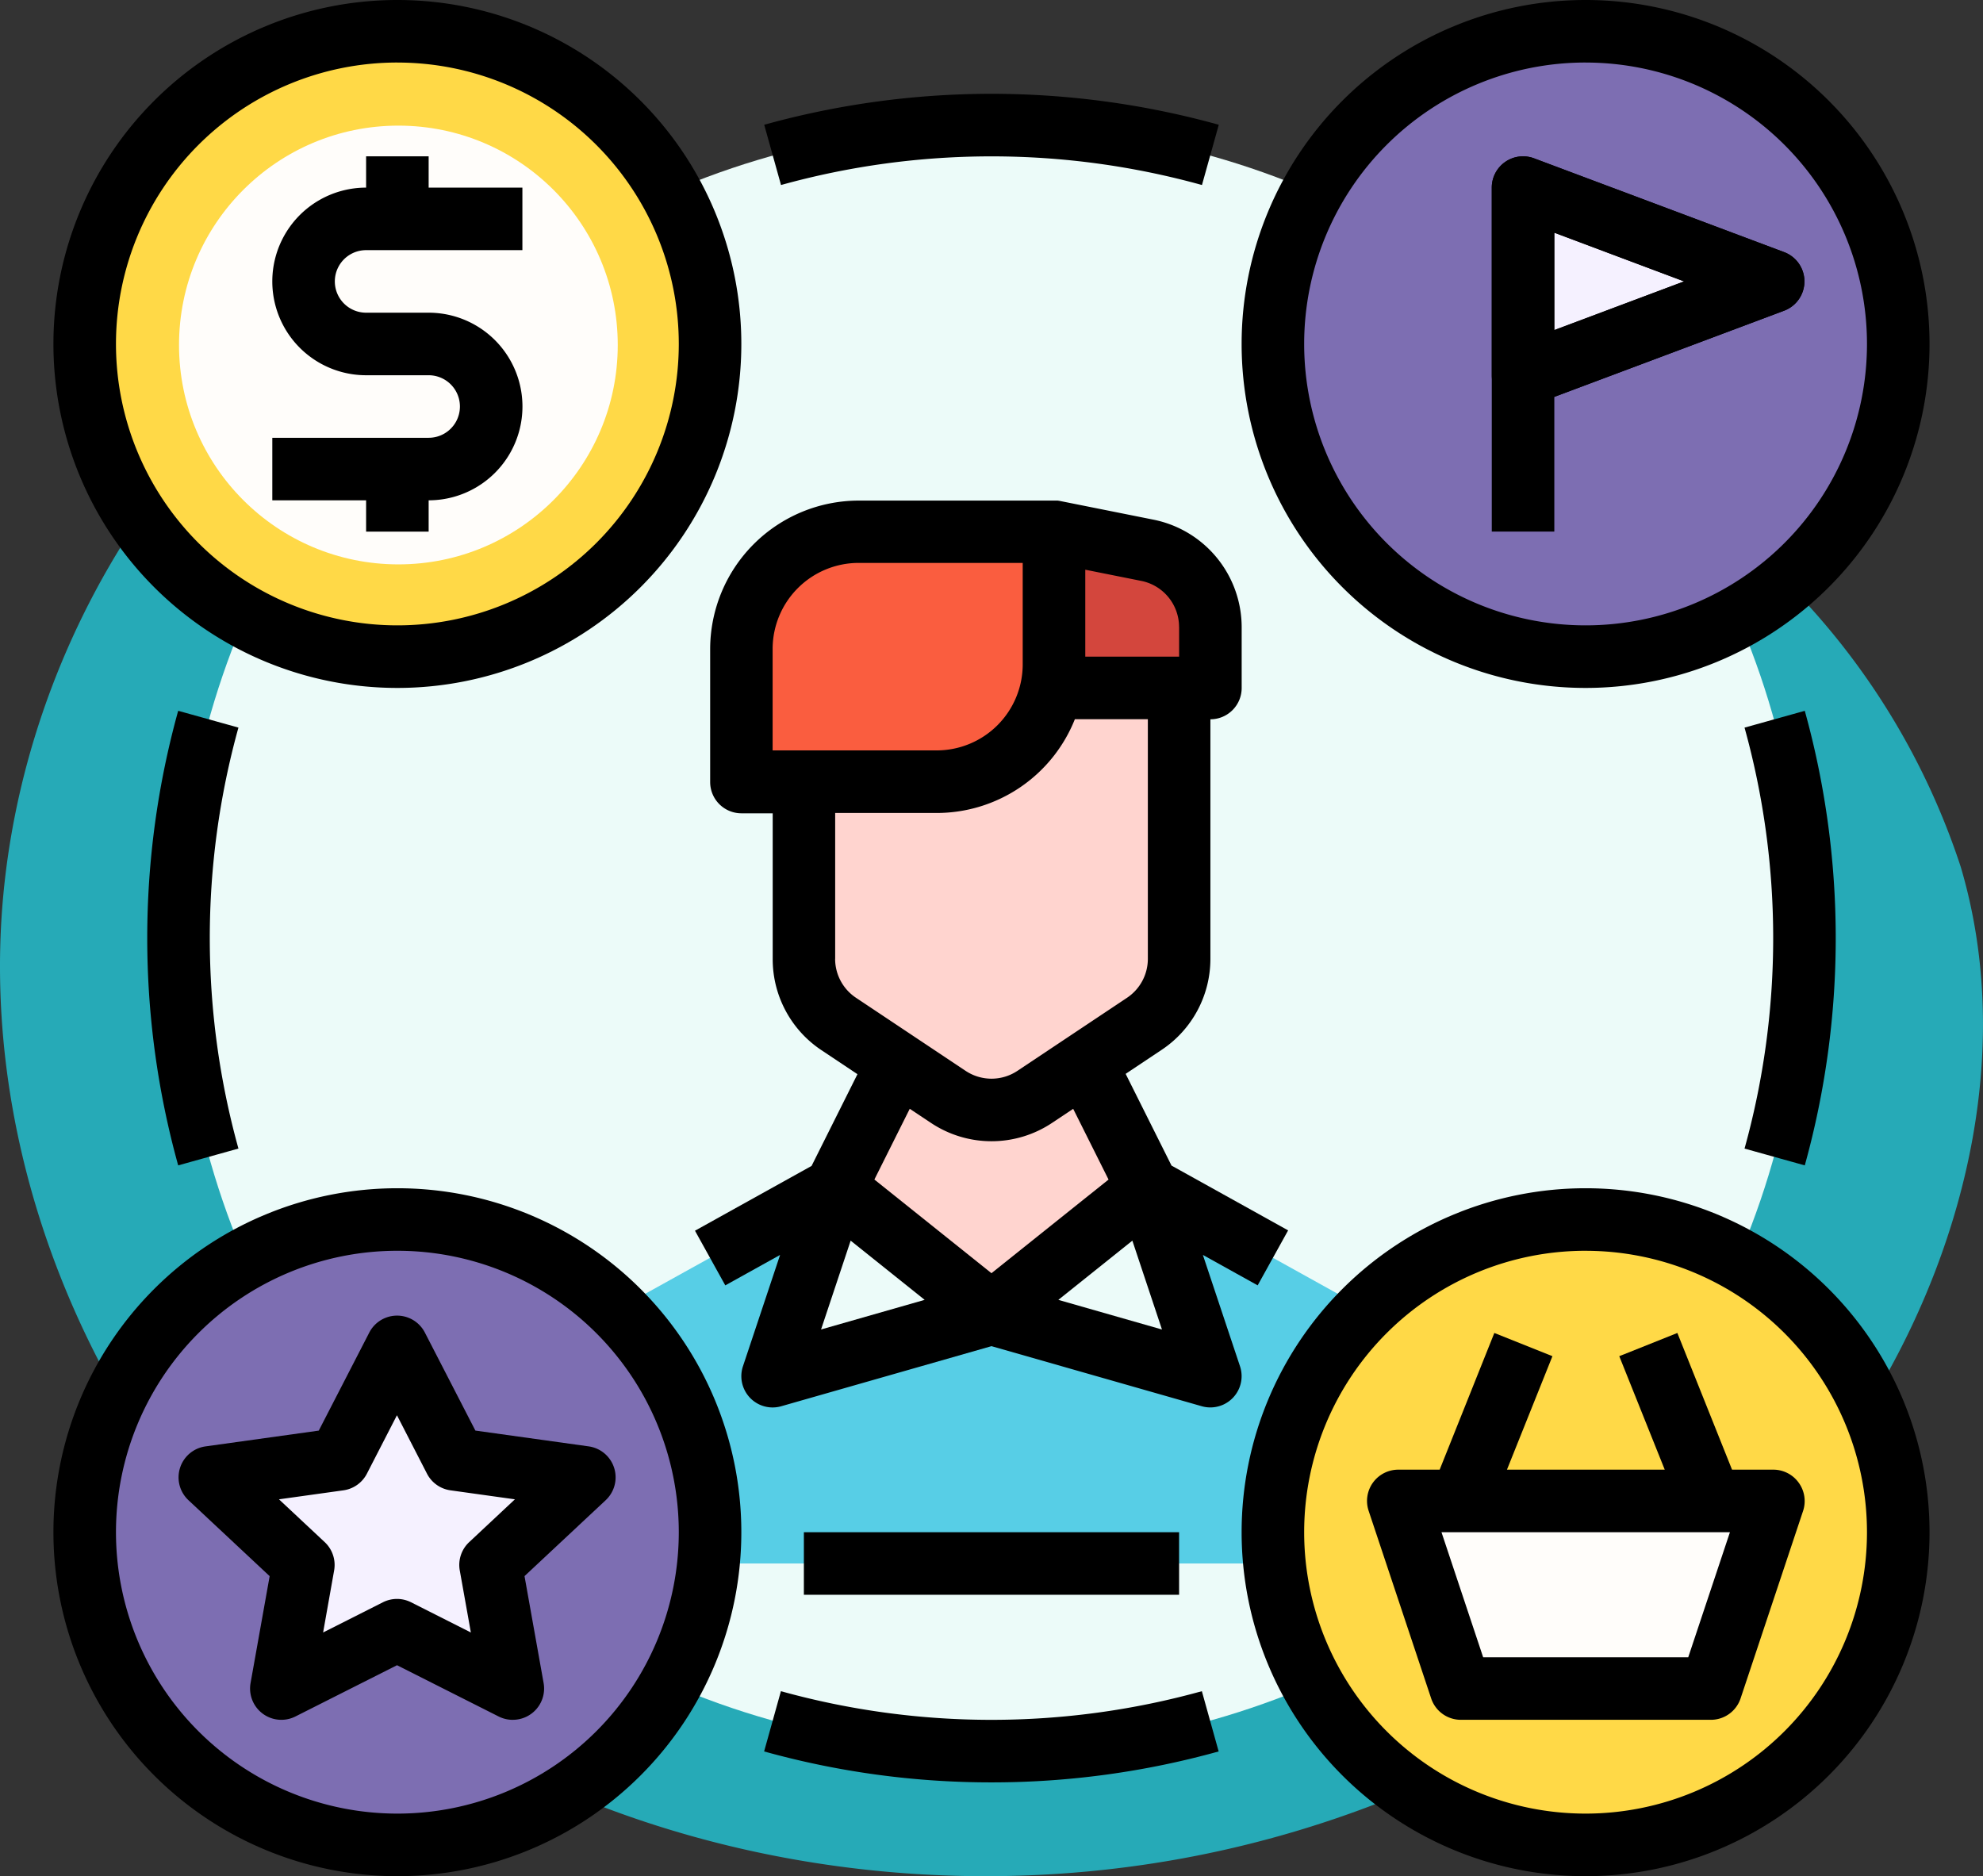 <svg xmlns="http://www.w3.org/2000/svg" width="78.501" height="74.27" viewBox="0 0 78.501 74.27">
  <rect x="0" y="0" width="78.501" height="74.27" fill="#333333" stroke="none"/>
  <g id="Grupo_1100331" data-name="Grupo 1100331" transform="translate(-244 -25034.363)">
    <path id="_12068" data-name="12068" d="M72.033,71.913c-8.038-1.11-16.53-.839-23.844,2.675C38.045,79.46,31.382,90.507,31.127,101.757s5.606,22.305,14.66,28.988,21,9.051,32.068,7.045c11.165-2.023,21.645-8.583,27.469-18.322,3.735-6.245,5.48-13.956,3.417-20.934a28.6,28.6,0,0,0-6.787-11.156A50.145,50.145,0,0,0,72.033,71.913Z" transform="translate(212.881 24970.152)" fill="#26aab7"/>
    <g id="consumidor" transform="translate(230.115 25018.363)">
      <circle id="Elipse_11871" data-name="Elipse 11871" cx="32.162" cy="32.162" r="32.162" transform="translate(20.973 20.973)" fill="#ecfbf9"/>
      <path id="Trazado_877613" data-name="Trazado 877613" d="M41.225,215.844a33.646,33.646,0,0,1,0-17.995l2.385.665a31.17,31.17,0,0,0,0,16.664Z" transform="translate(-20.286 -153.712)"/>
      <path id="Trazado_877614" data-name="Trazado 877614" d="M206.848,452.278a33.494,33.494,0,0,1-9-1.225l.665-2.385a31.167,31.167,0,0,0,16.664,0l.665,2.385A33.5,33.5,0,0,1,206.848,452.278Z" transform="translate(-153.714 -365.722)"/>
      <path id="Trazado_877615" data-name="Trazado 877615" d="M451.054,215.844l-2.385-.665a31.17,31.17,0,0,0,0-16.664l2.385-.665A33.646,33.646,0,0,1,451.054,215.844Z" transform="translate(-365.723 -153.712)"/>
      <path id="Trazado_877616" data-name="Trazado 877616" d="M215.181,43.61a31.166,31.166,0,0,0-16.664,0l-.665-2.385a33.646,33.646,0,0,1,17.995,0Z" transform="translate(-153.714 -20.286)"/>
      <g id="Grupo_1100323" data-name="Grupo 1100323" transform="translate(35.805 35.805)">
        <path id="Trazado_877617" data-name="Trazado 877617" d="M144,334.854V328.01a3.094,3.094,0,0,1,1.592-2.705l9.549-5.3h12.378l9.549,5.3a3.094,3.094,0,0,1,1.592,2.705v6.844Z" transform="translate(-144 -292.768)" fill="#57cee6"/>
        <path id="Trazado_877618" data-name="Trazado 877618" d="M208,408h14.854v2.476H208Z" transform="translate(-198.097 -367.152)"/>
        <g id="Grupo_1100322" data-name="Grupo 1100322" transform="translate(9.903 7.427)">
          <path id="Trazado_877619" data-name="Trazado 877619" d="M228.378,292.951l-6.189,4.951L216,292.951,218.476,288H225.9Z" transform="translate(-214.762 -273.146)" fill="#ffd4cf"/>
          <path id="Trazado_877620" data-name="Trazado 877620" d="M222.854,192H208v10.723a3.1,3.1,0,0,0,1.378,2.575l4.332,2.888a3.1,3.1,0,0,0,3.433,0l4.332-2.888a3.1,3.1,0,0,0,1.378-2.575Z" transform="translate(-208 -192)" fill="#ffd4cf"/>
        </g>
        <path id="Trazado_877621" data-name="Trazado 877621" d="M192,161.9v-5.261A4.642,4.642,0,0,1,196.642,152h7.736v5.261a4.642,4.642,0,0,1-4.642,4.642Z" transform="translate(-184.573 -150.762)" fill="#fa5d3f"/>
        <path id="Trazado_877622" data-name="Trazado 877622" d="M278.189,158.189H272V152l3.7.74a3.1,3.1,0,0,1,2.488,3.035Z" transform="translate(-252.195 -150.762)" fill="#d3463d"/>
        <path id="Trazado_877623" data-name="Trazado 877623" d="M202.476,320l6.189,4.951L200,327.427Z" transform="translate(-191.335 -292.768)" fill="#ecfbf9"/>
        <path id="Trazado_877624" data-name="Trazado 877624" d="M262.189,320,256,324.951l8.665,2.476Z" transform="translate(-238.67 -292.768)" fill="#ecfbf9"/>
        <path id="Trazado_877625" data-name="Trazado 877625" d="M203.6,172.9l-4.616-2.565-1.816-3.631,1.426-.951a4.324,4.324,0,0,0,1.929-3.6v-9.485a1.238,1.238,0,0,0,1.238-1.238v-2.414a4.344,4.344,0,0,0-3.483-4.248l-3.683-.737a1.192,1.192,0,0,0-.121-.02l-.031,0h-.006l-.025,0h-.058l-.021,0H186.6a5.886,5.886,0,0,0-5.88,5.88v5.261a1.238,1.238,0,0,0,1.238,1.238h1.238v5.771a4.324,4.324,0,0,0,1.929,3.605l1.426.951-1.816,3.631-4.616,2.565,1.2,2.164,2.169-1.205-1.47,4.408a1.238,1.238,0,0,0,1.514,1.582l8.325-2.379,8.324,2.378a1.238,1.238,0,0,0,1.514-1.582l-1.47-4.408,2.169,1.205Zm-4.315-23.888v1.176H195.57v-3.441l2.221.444A1.862,1.862,0,0,1,199.283,149.013Zm-16.092.866a3.408,3.408,0,0,1,3.4-3.4h6.5V150.5a3.408,3.408,0,0,1-3.4,3.4h-6.5Zm2.476,12.27v-5.771h4.023a5.889,5.889,0,0,0,5.466-3.713h2.889v9.485a1.853,1.853,0,0,1-.827,1.545l-4.332,2.888a1.852,1.852,0,0,1-2.06,0l-4.332-2.888A1.853,1.853,0,0,1,185.667,162.15Zm3.786,6.493a4.32,4.32,0,0,0,4.806,0l.83-.553,1.4,2.8-4.635,3.707-4.635-3.708,1.4-2.8Zm-4.345,8.182,1.172-3.517,2.93,2.344Zm9.394-1.172,2.93-2.344,1.172,3.517Z" transform="translate(-174.527 -144)"/>
      </g>
      <g id="Grupo_1100324" data-name="Grupo 1100324" transform="translate(16 16)">
        <path id="Trazado_877639" data-name="Trazado 877639" d="M12.378,0A12.378,12.378,0,1,1,0,12.378,12.378,12.378,0,0,1,12.378,0Z" transform="translate(1.238 1.238)" fill="#ffd947"/>
        <circle id="Elipse_11873" data-name="Elipse 11873" cx="8.684" cy="8.684" r="8.684" transform="translate(4.972 4.973)" fill="#fffdfa"/>
        <path id="Trazado_877626" data-name="Trazado 877626" d="M29.616,43.232A13.616,13.616,0,1,1,43.232,29.616,13.616,13.616,0,0,1,29.616,43.232Zm0-24.757a11.14,11.14,0,1,0,11.14,11.14A11.14,11.14,0,0,0,29.616,18.476Z" transform="translate(-16 -16)"/>
        <path id="Trazado_877627" data-name="Trazado 877627" d="M75.713,59.713H81.9V57.238H78.189V56H75.713v1.238a3.713,3.713,0,0,0,0,7.427h2.476a1.238,1.238,0,0,1,0,2.476H72v2.476h3.713v1.238h2.476V69.616a3.713,3.713,0,0,0,0-7.427H75.713a1.238,1.238,0,0,1,0-2.476Z" transform="translate(-63.335 -49.811)"/>
      </g>
      <g id="Grupo_1100326" data-name="Grupo 1100326" transform="translate(63.037 16)">
        <circle id="Elipse_11874" data-name="Elipse 11874" cx="12.543" cy="12.543" r="12.543" transform="translate(1.033 1.113)" fill="#7d6eb2"/>
        <path id="Trazado_877628" data-name="Trazado 877628" d="M333.616,43.232a13.616,13.616,0,1,1,13.616-13.616A13.616,13.616,0,0,1,333.616,43.232Zm0-24.757a11.14,11.14,0,1,0,11.14,11.14A11.14,11.14,0,0,0,333.616,18.476Z" transform="translate(-320 -16)"/>
        <g id="Grupo_1100325" data-name="Grupo 1100325" transform="translate(9.903 6.189)">
          <path id="Trazado_877629" data-name="Trazado 877629" d="M392,71.427V64l9.9,3.713Z" transform="translate(-390.762 -62.762)" fill="#f5f1ff"/>
          <path id="Trazado_877630" data-name="Trazado 877630" d="M385.238,65.9A1.238,1.238,0,0,1,384,64.664V57.237a1.238,1.238,0,0,1,1.672-1.159l9.9,3.713a1.238,1.238,0,0,1,0,2.318l-9.9,3.713A1.239,1.239,0,0,1,385.238,65.9Zm1.238-6.879v3.855l5.139-1.927Z" transform="translate(-384 -56)"/>
          <path id="Trazado_877631" data-name="Trazado 877631" d="M395.575,59.792l-9.9-3.713A1.238,1.238,0,0,0,384,57.237V70.854h2.476V65.522l9.1-3.412a1.238,1.238,0,0,0,0-2.318Zm-9.1,3.086V59.024l5.139,1.927Z" transform="translate(-384 -56)"/>
        </g>
      </g>
      <g id="Grupo_1100328" data-name="Grupo 1100328" transform="translate(63.037 63.037)">
        <path id="Trazado_877640" data-name="Trazado 877640" d="M12.378,0A12.378,12.378,0,1,1,0,12.378,12.378,12.378,0,0,1,12.378,0Z" transform="translate(1.238 1.238)" fill="#ffd947"/>
        <path id="Trazado_877632" data-name="Trazado 877632" d="M333.616,347.232a13.616,13.616,0,1,1,13.616-13.616A13.616,13.616,0,0,1,333.616,347.232Zm0-24.757a11.14,11.14,0,1,0,11.14,11.14A11.14,11.14,0,0,0,333.616,322.476Z" transform="translate(-320 -320)"/>
        <g id="Grupo_1100327" data-name="Grupo 1100327" transform="translate(4.951 5.729)">
          <path id="Trazado_877633" data-name="Trazado 877633" d="M372.378,407.427h-9.9L360,400h14.854Z" transform="translate(-358.762 -393.351)" fill="#fffdfa"/>
          <path id="Trazado_877634" data-name="Trazado 877634" d="M369.1,362.954a1.238,1.238,0,0,0-1-.514h-1.638l-2.164-5.411-2.3.919,1.8,4.492h-6.246l1.8-4.492-2.3-.919-2.164,5.411h-1.638a1.238,1.238,0,0,0-1.174,1.629l2.476,7.427a1.238,1.238,0,0,0,1.174.846h9.9a1.238,1.238,0,0,0,1.174-.846l2.476-7.427A1.239,1.239,0,0,0,369.1,362.954Zm-4.372,6.913h-8.118l-1.65-4.951h11.419Z" transform="translate(-351.999 -357.029)"/>
        </g>
      </g>
      <g id="Grupo_1100329" data-name="Grupo 1100329" transform="translate(17.238 64.275)">
        <path id="Trazado_877638" data-name="Trazado 877638" d="M12.378,0A12.378,12.378,0,1,1,0,12.378,12.378,12.378,0,0,1,12.378,0Z" transform="translate(0)" fill="#7d6eb2"/>
        <path id="Trazado_877635" data-name="Trazado 877635" d="M63.427,360.579l2.29,4.453,5.12.714-3.7,3.466.875,4.894-4.579-2.311-4.579,2.311.875-4.894-3.7-3.466,5.12-.714Z" transform="translate(-51.063 -355.538)" fill="#f5f1ff"/>
      </g>
      <g id="Grupo_1100330" data-name="Grupo 1100330" transform="translate(16 63.037)">
        <path id="Trazado_877636" data-name="Trazado 877636" d="M29.616,347.232a13.616,13.616,0,1,1,13.616-13.616,13.616,13.616,0,0,1-13.616,13.616Zm0-24.757a11.14,11.14,0,1,0,11.14,11.14,11.14,11.14,0,0,0-11.14-11.14Z" transform="translate(-16 -320)"/>
        <path id="Trazado_877637" data-name="Trazado 877637" d="M61.244,368.581a1.237,1.237,0,0,1-.557-.133l-4.022-2.029-4.022,2.029a1.238,1.238,0,0,1-1.776-1.323l.756-4.232-3.214-3.006a1.238,1.238,0,0,1,.674-2.13l4.484-.625,2-3.882a1.238,1.238,0,0,1,2.2,0l2,3.881,4.484.625a1.238,1.238,0,0,1,.675,2.13l-3.214,3.006.756,4.232a1.238,1.238,0,0,1-1.219,1.456Zm-4.58-4.786a1.238,1.238,0,0,1,.557.133l2.367,1.195-.439-2.455a1.238,1.238,0,0,1,.373-1.122l1.81-1.694-2.551-.356a1.238,1.238,0,0,1-.93-.66l-1.189-2.312-1.189,2.312a1.238,1.238,0,0,1-.93.66l-2.551.356,1.81,1.694a1.238,1.238,0,0,1,.373,1.122l-.436,2.455,2.367-1.195a1.238,1.238,0,0,1,.558-.133Z" transform="translate(-43.063 -347.538)"/>
      </g>
    </g>
  </g>
</svg>
